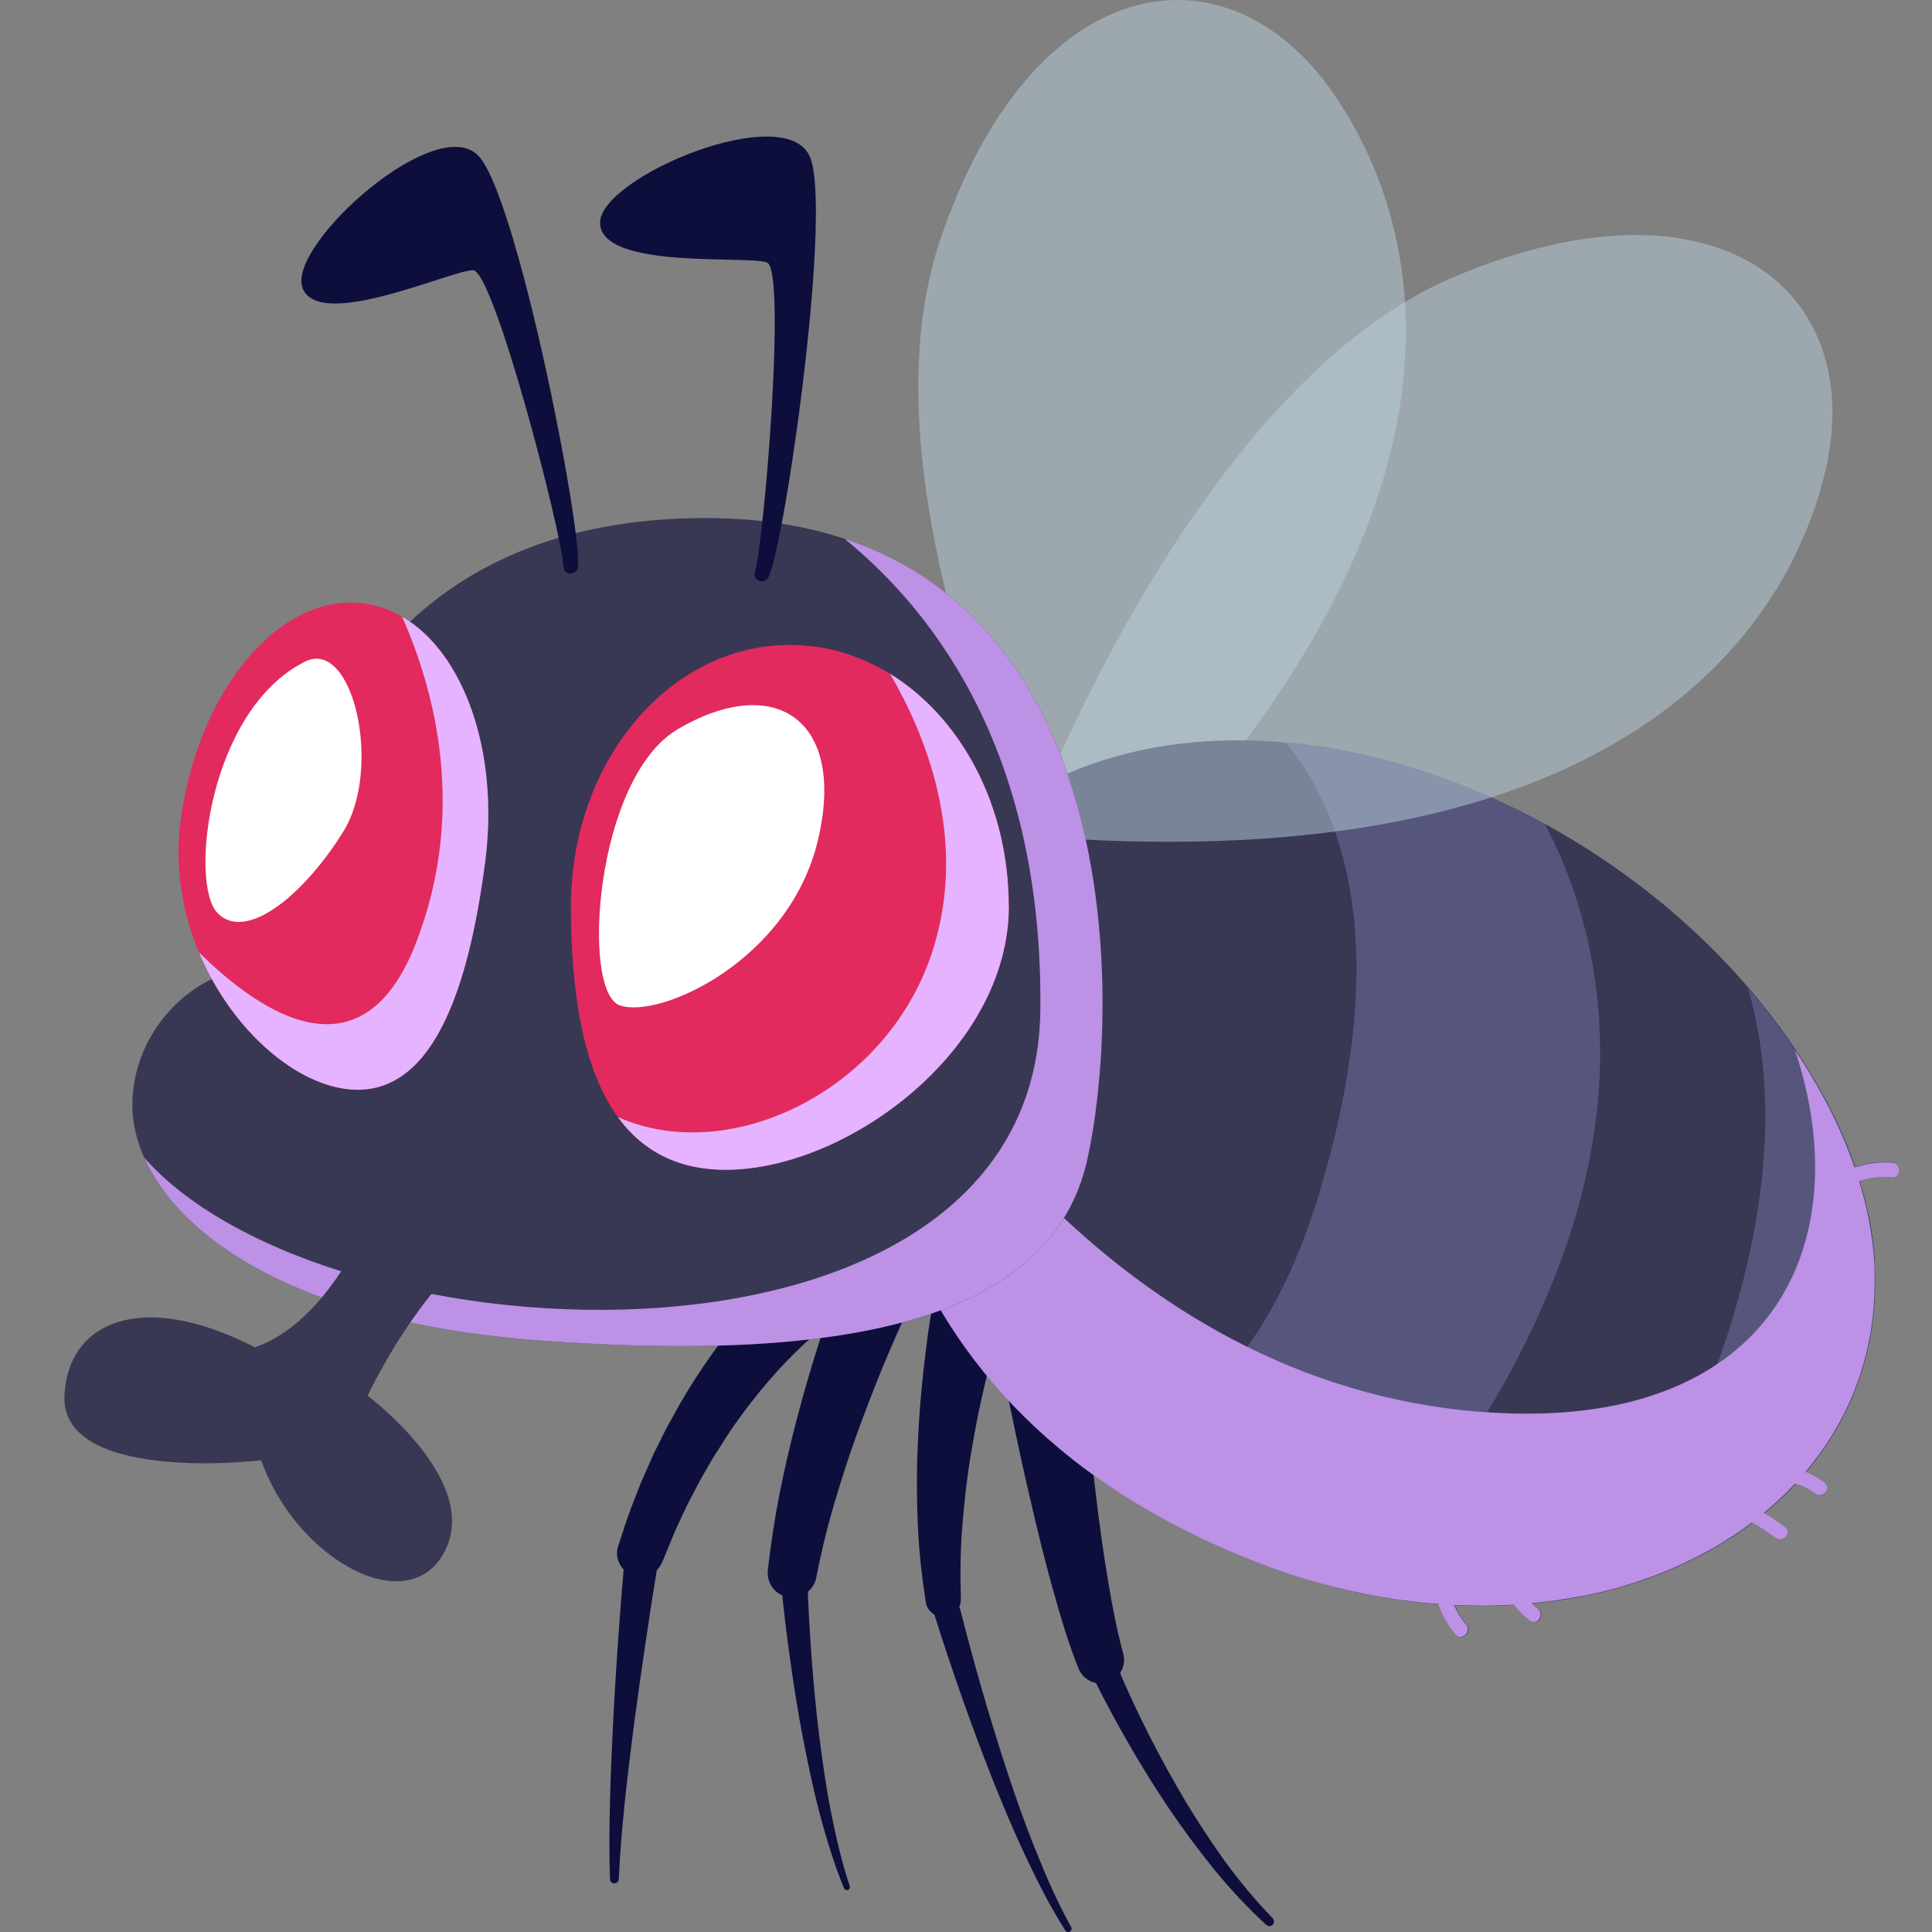 <svg width="60" height="60" viewBox="0 0 60 60" fill="none" xmlns="http://www.w3.org/2000/svg">
<rect x="0" y="0" width="60" height="60" fill="#808080" stroke="none"/>
<path opacity="0.5" d="M33.373 28.915C33.373 28.915 26.354 15.874 29.198 7.452C32.041 -0.971 38.104 -1.922 41.43 2.932C44.757 7.786 45.95 16.872 33.373 28.915Z" fill="#BBD1DC"/>
<path d="M25.573 41.235C25.573 41.235 25.521 41.271 25.49 41.297C25.459 41.317 25.424 41.348 25.393 41.374C25.326 41.425 25.259 41.487 25.192 41.543C25.058 41.656 24.925 41.78 24.796 41.908C24.668 42.037 24.534 42.16 24.41 42.294L24.22 42.495L24.035 42.7C23.547 43.25 23.089 43.842 22.667 44.459C22.564 44.613 22.462 44.772 22.364 44.932L22.21 45.168L22.066 45.41L21.783 45.898L21.521 46.397L21.387 46.649C21.346 46.732 21.305 46.819 21.264 46.906L21.022 47.421C20.868 47.765 20.734 48.12 20.585 48.469L20.564 48.516C20.41 48.886 19.983 49.061 19.608 48.907C19.253 48.758 19.078 48.356 19.202 48.002C19.33 47.616 19.448 47.23 19.592 46.85L19.814 46.279C19.849 46.187 19.886 46.089 19.927 45.996L20.05 45.719L20.297 45.158L20.569 44.608L20.708 44.335L20.857 44.068C20.955 43.888 21.053 43.708 21.156 43.528C21.572 42.819 22.03 42.135 22.539 41.476L22.729 41.23L22.93 40.988C23.063 40.828 23.202 40.669 23.341 40.515C23.485 40.361 23.629 40.206 23.783 40.052C23.86 39.975 23.937 39.903 24.02 39.826C24.061 39.79 24.097 39.749 24.143 39.713C24.189 39.672 24.225 39.641 24.292 39.584L24.369 39.517C24.822 39.152 25.485 39.219 25.85 39.677C26.215 40.129 26.148 40.792 25.691 41.158C25.65 41.188 25.603 41.219 25.562 41.245L25.573 41.235Z" fill="#0E0E3D"/>
<path d="M20.41 48.696C20.276 49.493 20.153 50.3 20.035 51.102C19.916 51.904 19.803 52.712 19.695 53.514C19.592 54.321 19.49 55.123 19.407 55.931C19.325 56.738 19.253 57.545 19.217 58.358C19.217 58.435 19.15 58.491 19.073 58.491C19.001 58.491 18.945 58.43 18.945 58.358C18.914 57.54 18.924 56.722 18.945 55.905C18.965 55.087 19.001 54.27 19.042 53.457C19.083 52.64 19.135 51.827 19.191 51.01C19.248 50.192 19.31 49.38 19.382 48.567C19.407 48.284 19.654 48.074 19.937 48.099C20.22 48.125 20.431 48.372 20.405 48.655C20.405 48.67 20.405 48.68 20.405 48.691L20.41 48.696Z" fill="#0E0E3D"/>
<path d="M28.313 40.428C28.159 40.746 28 41.101 27.845 41.446C27.691 41.795 27.542 42.145 27.398 42.495C27.11 43.199 26.837 43.909 26.58 44.623C26.323 45.338 26.097 46.063 25.881 46.788C25.67 47.513 25.495 48.248 25.351 48.984V48.999C25.264 49.41 24.863 49.678 24.451 49.596C24.061 49.519 23.804 49.153 23.845 48.763C23.937 47.961 24.056 47.169 24.21 46.387C24.369 45.605 24.544 44.829 24.75 44.058C24.95 43.291 25.171 42.525 25.413 41.77C25.531 41.389 25.655 41.014 25.783 40.638C25.912 40.258 26.04 39.893 26.195 39.502C26.421 38.905 27.089 38.607 27.686 38.833C28.282 39.06 28.581 39.728 28.354 40.325C28.344 40.355 28.329 40.381 28.318 40.412V40.422L28.313 40.428Z" fill="#0E0E3D"/>
<path d="M25.079 49.128C25.099 49.914 25.151 50.717 25.207 51.514C25.269 52.311 25.341 53.102 25.439 53.894C25.542 54.686 25.65 55.478 25.804 56.26C25.958 57.041 26.138 57.818 26.39 58.574C26.405 58.625 26.38 58.682 26.328 58.697C26.282 58.712 26.226 58.687 26.21 58.64C25.902 57.89 25.67 57.113 25.459 56.337C25.254 55.555 25.089 54.763 24.935 53.971C24.781 53.18 24.657 52.383 24.544 51.581C24.431 50.778 24.333 49.981 24.256 49.169C24.236 48.943 24.4 48.747 24.626 48.721C24.853 48.701 25.048 48.865 25.074 49.092C25.074 49.102 25.074 49.107 25.074 49.117L25.079 49.128Z" fill="#0E0E3D"/>
<path d="M31.198 40.731C31.146 40.885 31.09 41.075 31.038 41.25C30.987 41.43 30.936 41.61 30.884 41.79C30.787 42.155 30.694 42.52 30.607 42.891C30.432 43.626 30.283 44.371 30.159 45.122C30.031 45.868 29.948 46.624 29.887 47.374C29.825 48.13 29.82 48.881 29.84 49.637V49.652C29.851 49.956 29.614 50.208 29.311 50.218C29.033 50.228 28.791 50.022 28.75 49.755C28.627 48.958 28.539 48.161 28.503 47.359C28.473 46.557 28.462 45.755 28.498 44.958C28.529 44.161 28.591 43.358 28.678 42.566C28.724 42.171 28.771 41.77 28.827 41.374C28.858 41.173 28.884 40.978 28.92 40.777C28.951 40.577 28.987 40.381 29.028 40.165C29.151 39.553 29.743 39.157 30.349 39.281C30.956 39.404 31.352 39.995 31.234 40.602C31.224 40.649 31.213 40.695 31.198 40.736V40.731Z" fill="#0E0E3D"/>
<path d="M29.825 49.997C30.036 50.835 30.267 51.683 30.509 52.521C30.751 53.36 31.008 54.193 31.28 55.02C31.553 55.848 31.841 56.671 32.17 57.478C32.494 58.286 32.843 59.088 33.265 59.844C33.296 59.895 33.275 59.962 33.224 59.988C33.172 60.013 33.111 59.998 33.085 59.952C32.607 59.206 32.211 58.414 31.835 57.617C31.46 56.82 31.121 56.008 30.797 55.19C30.473 54.373 30.169 53.545 29.876 52.717C29.583 51.884 29.306 51.056 29.038 50.208C28.971 49.992 29.09 49.765 29.306 49.699C29.522 49.632 29.748 49.75 29.815 49.966C29.815 49.971 29.815 49.981 29.82 49.986L29.825 49.997Z" fill="#0E0E3D"/>
<path d="M33.594 42.099C33.656 42.87 33.733 43.662 33.81 44.438C33.892 45.22 33.98 46.001 34.077 46.778C34.175 47.554 34.283 48.331 34.412 49.097C34.54 49.863 34.684 50.629 34.88 51.339V51.349C34.993 51.74 34.766 52.141 34.376 52.254C34.011 52.357 33.635 52.161 33.496 51.822C33.178 51.03 32.951 50.254 32.73 49.472C32.509 48.691 32.314 47.914 32.129 47.133C31.944 46.351 31.764 45.569 31.599 44.788C31.429 44.001 31.27 43.225 31.116 42.428C30.987 41.749 31.429 41.091 32.108 40.962C32.787 40.834 33.445 41.276 33.574 41.955C33.584 42.001 33.589 42.042 33.594 42.088V42.099Z" fill="#0E0E3D"/>
<path d="M34.7 51.76C34.993 52.46 35.322 53.164 35.666 53.848C36.016 54.537 36.386 55.211 36.777 55.874C37.173 56.537 37.594 57.18 38.042 57.807C38.499 58.425 38.988 59.021 39.523 59.571C39.579 59.633 39.579 59.725 39.523 59.777C39.466 59.828 39.379 59.833 39.322 59.777C38.741 59.242 38.206 58.666 37.708 58.059C37.214 57.447 36.746 56.815 36.304 56.167C35.867 55.514 35.45 54.846 35.059 54.167C34.669 53.483 34.293 52.799 33.944 52.079C33.846 51.879 33.928 51.632 34.134 51.534C34.334 51.437 34.581 51.519 34.679 51.724C34.679 51.73 34.684 51.74 34.689 51.745V51.755L34.7 51.76Z" fill="#0E0E3D"/>
<path d="M58.219 40.258C58.147 41.986 57.602 43.564 56.687 44.916C56.646 44.978 56.604 45.035 56.558 45.096C56.409 45.307 56.25 45.513 56.08 45.713C55.977 45.842 55.869 45.96 55.756 46.084C55.694 46.151 55.627 46.222 55.561 46.289C55.545 46.305 55.53 46.32 55.514 46.336C55.442 46.408 55.37 46.48 55.293 46.546C55.293 46.546 55.293 46.546 55.288 46.552C55.211 46.629 55.129 46.701 55.046 46.773C54.964 46.845 54.877 46.917 54.794 46.989C54.671 47.092 54.548 47.189 54.419 47.287C54.321 47.359 54.224 47.431 54.126 47.503C54.023 47.575 53.925 47.642 53.823 47.709C53.72 47.775 53.622 47.837 53.514 47.904C53.509 47.904 53.504 47.909 53.499 47.914C53.293 48.043 53.077 48.161 52.861 48.274C52.763 48.326 52.666 48.377 52.563 48.428C52.532 48.444 52.501 48.459 52.47 48.469C52.398 48.505 52.331 48.536 52.259 48.572C52.213 48.593 52.167 48.614 52.126 48.634C52.013 48.685 51.9 48.737 51.781 48.783C51.678 48.824 51.57 48.871 51.462 48.912C51.457 48.912 51.452 48.912 51.447 48.917C51.349 48.953 51.252 48.989 51.149 49.025C51.113 49.035 51.077 49.051 51.041 49.061C50.943 49.097 50.84 49.128 50.743 49.164C50.732 49.164 50.722 49.169 50.712 49.174C50.604 49.21 50.491 49.241 50.377 49.277C50.352 49.282 50.331 49.292 50.306 49.297C50.208 49.328 50.105 49.354 50.007 49.38C49.971 49.39 49.935 49.4 49.904 49.405C49.802 49.431 49.699 49.457 49.596 49.477C49.565 49.483 49.539 49.493 49.508 49.498C49.39 49.524 49.277 49.549 49.159 49.57C49.148 49.57 49.138 49.57 49.128 49.57C48.999 49.596 48.871 49.621 48.737 49.642C48.645 49.657 48.547 49.673 48.454 49.688C48.357 49.704 48.264 49.719 48.166 49.729C48.069 49.74 47.976 49.755 47.879 49.765C47.781 49.776 47.683 49.786 47.585 49.796C47.405 49.812 47.22 49.827 47.035 49.837C46.953 49.837 46.871 49.848 46.788 49.848C46.706 49.848 46.624 49.853 46.542 49.858C46.243 49.868 45.945 49.868 45.642 49.858C45.621 49.858 45.601 49.858 45.575 49.858C45.441 49.858 45.307 49.853 45.174 49.842C45.009 49.832 44.85 49.822 44.685 49.812C44.68 49.812 44.675 49.812 44.67 49.812C44.531 49.801 44.392 49.791 44.253 49.776H44.248C44.125 49.765 43.996 49.75 43.873 49.734C43.821 49.729 43.765 49.719 43.714 49.714C43.585 49.699 43.462 49.683 43.333 49.663C43.204 49.642 43.076 49.621 42.947 49.601C42.855 49.585 42.757 49.57 42.664 49.549C42.577 49.534 42.49 49.519 42.402 49.498C42.289 49.477 42.171 49.452 42.053 49.426C41.904 49.395 41.754 49.359 41.61 49.323C41.61 49.323 41.605 49.323 41.6 49.323C41.451 49.287 41.302 49.251 41.153 49.21C40.402 49.009 39.646 48.758 38.885 48.454C36.664 47.575 34.833 46.505 33.327 45.323C28.992 41.908 27.383 37.532 27.089 34.015C26.915 31.917 27.203 30.123 27.665 29.017C27.897 28.611 28.138 28.226 28.401 27.866C31.131 24.045 35.43 22.652 39.934 23.058C42.634 23.299 45.416 24.189 47.981 25.593C50.352 26.894 52.542 28.627 54.316 30.699C54.836 31.311 55.324 31.948 55.766 32.612C56.075 33.069 56.358 33.542 56.625 34.026C56.666 34.103 56.707 34.18 56.748 34.257C56.759 34.278 56.769 34.293 56.774 34.309C56.825 34.401 56.872 34.494 56.918 34.591C56.934 34.622 56.949 34.653 56.964 34.684C56.975 34.704 56.985 34.72 56.99 34.74C57.057 34.884 57.129 35.028 57.191 35.172C57.227 35.249 57.258 35.321 57.288 35.399C57.288 35.409 57.299 35.419 57.299 35.429C57.33 35.496 57.355 35.558 57.381 35.625C57.391 35.651 57.401 35.681 57.412 35.707C57.432 35.753 57.448 35.8 57.468 35.846C57.484 35.887 57.499 35.928 57.515 35.969C57.515 35.974 57.515 35.98 57.52 35.99C57.551 36.077 57.587 36.165 57.612 36.252C57.628 36.293 57.638 36.329 57.653 36.365C57.684 36.453 57.71 36.54 57.736 36.622C57.741 36.643 57.746 36.658 57.751 36.679C57.792 36.818 57.833 36.952 57.869 37.085C57.874 37.101 57.88 37.116 57.885 37.131C57.9 37.183 57.91 37.234 57.926 37.286C57.936 37.316 57.941 37.352 57.952 37.383C57.957 37.419 57.967 37.455 57.972 37.486C57.988 37.538 57.998 37.584 58.008 37.635C58.008 37.656 58.019 37.671 58.019 37.687C58.034 37.754 58.049 37.821 58.06 37.887C58.07 37.954 58.085 38.021 58.096 38.088C58.106 38.139 58.116 38.191 58.121 38.247C58.121 38.268 58.127 38.294 58.132 38.314C58.132 38.34 58.137 38.36 58.142 38.381C58.142 38.407 58.147 38.438 58.152 38.458C58.152 38.463 58.152 38.474 58.152 38.479C58.152 38.484 58.152 38.489 58.152 38.499C58.157 38.54 58.163 38.587 58.173 38.628C58.178 38.695 58.188 38.756 58.193 38.818C58.193 38.839 58.193 38.854 58.199 38.869C58.199 38.905 58.204 38.936 58.209 38.972C58.209 39.003 58.209 39.034 58.214 39.065C58.214 39.08 58.214 39.096 58.214 39.116C58.214 39.163 58.219 39.209 58.224 39.255V39.265C58.224 39.265 58.224 39.306 58.224 39.322C58.224 39.332 58.224 39.348 58.224 39.358C58.224 39.389 58.224 39.42 58.224 39.45C58.224 39.492 58.224 39.533 58.224 39.574C58.224 39.589 58.224 39.6 58.224 39.615C58.224 39.625 58.224 39.63 58.224 39.641C58.224 39.646 58.224 39.656 58.224 39.661C58.224 39.862 58.224 40.057 58.214 40.248L58.219 40.258Z" fill="#383854"/>
<path d="M48.732 49.652C46.423 50.043 43.832 49.935 41.142 49.21C40.392 49.01 39.636 48.758 38.875 48.454C36.654 47.575 34.823 46.505 33.316 45.323C36.17 44.865 39.235 42.844 40.978 37.034C43.312 29.259 41.641 25.125 39.924 23.053C42.623 23.294 45.405 24.184 47.971 25.588C50.342 26.889 52.532 28.622 54.306 30.694C55.191 31.722 55.967 32.838 56.615 34.026C60.862 41.795 56.27 48.377 48.742 49.652H48.732Z" fill="#56567D"/>
<path d="M58.219 40.258C58.147 41.986 57.602 43.564 56.687 44.916C56.645 44.973 56.604 45.035 56.563 45.091C56.563 45.091 56.563 45.091 56.563 45.096C56.414 45.307 56.255 45.513 56.085 45.713C55.982 45.842 55.874 45.96 55.761 46.084C55.699 46.151 55.633 46.222 55.566 46.289C55.55 46.305 55.535 46.32 55.519 46.336C55.447 46.408 55.376 46.48 55.298 46.546C55.298 46.546 55.298 46.546 55.293 46.552C55.216 46.629 55.134 46.701 55.051 46.773C54.969 46.845 54.882 46.917 54.8 46.989C54.676 47.092 54.553 47.189 54.424 47.287C54.327 47.359 54.229 47.431 54.131 47.503C54.028 47.575 53.931 47.642 53.828 47.709C53.725 47.775 53.627 47.837 53.519 47.904C53.514 47.904 53.509 47.909 53.504 47.914C53.298 48.043 53.082 48.161 52.866 48.274C52.769 48.325 52.671 48.377 52.568 48.428C52.537 48.444 52.506 48.459 52.475 48.469C52.403 48.505 52.337 48.536 52.264 48.572C52.218 48.593 52.172 48.614 52.131 48.634C52.018 48.685 51.905 48.737 51.786 48.783C51.684 48.824 51.575 48.871 51.468 48.912C51.462 48.912 51.457 48.912 51.452 48.917C51.354 48.953 51.257 48.989 51.154 49.025C51.118 49.035 51.082 49.051 51.046 49.061C50.948 49.097 50.845 49.128 50.748 49.164C50.737 49.164 50.727 49.169 50.717 49.174C50.609 49.21 50.496 49.241 50.383 49.277C50.357 49.282 50.336 49.292 50.311 49.297C50.213 49.328 50.11 49.354 50.012 49.38C49.976 49.39 49.94 49.4 49.91 49.405C49.807 49.431 49.704 49.457 49.601 49.477C49.57 49.483 49.544 49.493 49.514 49.498C49.395 49.524 49.282 49.549 49.164 49.57C49.154 49.57 49.143 49.57 49.133 49.57C49.005 49.596 48.876 49.621 48.742 49.642C48.65 49.657 48.552 49.673 48.459 49.688C48.362 49.704 48.269 49.719 48.172 49.729C48.074 49.74 47.981 49.755 47.884 49.765C47.786 49.776 47.688 49.786 47.59 49.796C47.647 49.853 47.704 49.899 47.77 49.95C48.002 50.12 47.776 50.511 47.544 50.341C47.349 50.197 47.179 50.033 47.04 49.842C46.958 49.842 46.876 49.853 46.794 49.853C46.711 49.853 46.629 49.858 46.547 49.863C46.248 49.873 45.95 49.873 45.647 49.863C45.626 49.863 45.606 49.863 45.58 49.863C45.446 49.863 45.313 49.858 45.179 49.848C45.266 50.063 45.39 50.264 45.549 50.449C45.739 50.67 45.421 50.989 45.23 50.768C44.983 50.48 44.803 50.161 44.69 49.817C44.685 49.817 44.68 49.817 44.675 49.817C44.536 49.806 44.397 49.796 44.258 49.781H44.253C44.13 49.77 44.001 49.755 43.878 49.74C43.827 49.734 43.77 49.724 43.719 49.719C43.59 49.704 43.467 49.688 43.338 49.668C43.209 49.647 43.081 49.627 42.952 49.606C42.86 49.59 42.762 49.575 42.67 49.554C42.582 49.539 42.495 49.524 42.407 49.503C42.294 49.483 42.176 49.457 42.058 49.431C41.909 49.4 41.76 49.364 41.615 49.328C41.615 49.328 41.61 49.328 41.605 49.328C41.456 49.292 41.307 49.256 41.158 49.215C42.7 48.187 44.516 46.526 46.176 43.862C46.891 42.716 47.58 41.389 48.208 39.841C50.912 33.177 49.359 28.21 47.981 25.593C50.352 26.894 52.542 28.627 54.316 30.699C54.836 31.311 55.324 31.948 55.766 32.612C56.075 33.069 56.358 33.542 56.625 34.026C56.666 34.103 56.707 34.18 56.748 34.257C56.759 34.278 56.769 34.293 56.774 34.309C56.825 34.401 56.872 34.494 56.918 34.591C56.934 34.622 56.949 34.653 56.964 34.684C56.975 34.704 56.985 34.72 56.99 34.74C57.057 34.884 57.129 35.028 57.191 35.172C57.227 35.249 57.257 35.321 57.288 35.399C57.319 35.476 57.35 35.548 57.381 35.625C57.412 35.702 57.443 35.774 57.468 35.851C57.484 35.892 57.499 35.933 57.514 35.974C57.55 36.067 57.587 36.165 57.617 36.257C57.633 36.293 57.643 36.334 57.653 36.37C57.684 36.458 57.71 36.545 57.736 36.627C57.741 36.648 57.746 36.663 57.751 36.684C57.792 36.813 57.828 36.941 57.859 37.07C57.859 37.075 57.859 37.085 57.864 37.09C57.869 37.106 57.874 37.121 57.88 37.137C57.905 37.219 57.926 37.306 57.946 37.389C57.967 37.476 57.988 37.558 58.003 37.641C58.003 37.661 58.013 37.676 58.013 37.692C58.029 37.759 58.044 37.826 58.054 37.892C58.065 37.959 58.08 38.026 58.09 38.093C58.101 38.144 58.111 38.196 58.116 38.252C58.121 38.299 58.132 38.345 58.137 38.391C58.137 38.422 58.147 38.458 58.152 38.489C58.157 38.535 58.168 38.587 58.173 38.638C58.178 38.705 58.188 38.767 58.193 38.828C58.193 38.849 58.193 38.864 58.193 38.88C58.193 38.916 58.198 38.947 58.203 38.983C58.203 39.029 58.209 39.075 58.214 39.121C58.214 39.168 58.219 39.214 58.224 39.26C58.224 39.291 58.224 39.312 58.224 39.327C58.224 39.337 58.224 39.353 58.224 39.363C58.224 39.435 58.229 39.512 58.229 39.584C58.229 39.6 58.229 39.61 58.229 39.625C58.229 39.641 58.229 39.656 58.229 39.672C58.229 39.872 58.229 40.068 58.219 40.258Z" fill="#383854"/>
<path d="M58.759 36.556C58.404 36.53 58.065 36.571 57.736 36.679C57.777 36.818 57.818 36.952 57.854 37.085C57.869 37.152 57.89 37.219 57.905 37.286C57.921 37.352 57.936 37.419 57.952 37.486C57.967 37.553 57.983 37.62 57.998 37.687C58.013 37.754 58.024 37.821 58.039 37.887C58.049 37.954 58.065 38.021 58.075 38.088C58.085 38.139 58.096 38.191 58.101 38.247C58.101 38.268 58.106 38.294 58.111 38.314C58.116 38.365 58.127 38.412 58.132 38.463C58.132 38.468 58.132 38.479 58.132 38.484C58.132 38.489 58.132 38.494 58.132 38.504C58.147 38.633 58.163 38.756 58.173 38.88C58.178 38.947 58.183 39.008 58.188 39.075C58.188 39.137 58.199 39.199 58.204 39.26V39.27C58.204 39.332 58.209 39.399 58.214 39.461C58.214 39.502 58.214 39.543 58.214 39.584C58.214 39.605 58.214 39.625 58.214 39.651C58.214 39.857 58.214 40.057 58.209 40.258C58.132 42.063 57.54 43.703 56.553 45.091C56.399 45.302 56.239 45.513 56.07 45.713C56.286 45.796 56.486 45.909 56.671 46.063C56.898 46.243 56.574 46.562 56.352 46.382C56.173 46.233 55.967 46.135 55.741 46.084C55.674 46.151 55.612 46.222 55.545 46.289C55.53 46.305 55.514 46.32 55.499 46.336C55.427 46.408 55.355 46.48 55.278 46.546C55.278 46.546 55.278 46.546 55.273 46.552C55.196 46.629 55.113 46.701 55.031 46.773C54.949 46.845 54.861 46.917 54.779 46.989C55.011 47.122 55.232 47.277 55.447 47.441C55.674 47.621 55.355 47.935 55.129 47.76C54.897 47.58 54.656 47.426 54.404 47.287C54.306 47.359 54.208 47.431 54.111 47.503C54.008 47.575 53.91 47.642 53.807 47.709C53.704 47.775 53.607 47.837 53.499 47.904C53.494 47.904 53.488 47.909 53.483 47.914C53.278 48.043 53.062 48.161 52.846 48.274C52.748 48.326 52.65 48.377 52.547 48.428C52.517 48.444 52.486 48.459 52.455 48.469C52.383 48.505 52.316 48.536 52.244 48.572C52.198 48.593 52.151 48.614 52.11 48.634C51.997 48.685 51.884 48.737 51.766 48.783C51.663 48.824 51.555 48.871 51.447 48.912C51.442 48.912 51.437 48.912 51.432 48.917C51.334 48.953 51.236 48.989 51.133 49.025C51.097 49.035 51.061 49.051 51.025 49.061C50.928 49.097 50.825 49.128 50.727 49.164C50.717 49.164 50.707 49.169 50.696 49.174C50.588 49.21 50.475 49.241 50.362 49.277C50.336 49.282 50.316 49.292 50.29 49.297C50.192 49.328 50.09 49.354 49.992 49.38C49.956 49.39 49.92 49.4 49.889 49.405C49.786 49.431 49.683 49.457 49.581 49.477C49.55 49.483 49.524 49.493 49.493 49.498C49.375 49.524 49.262 49.549 49.143 49.57C49.133 49.57 49.123 49.57 49.113 49.57C48.984 49.596 48.855 49.621 48.722 49.642C50.347 48.218 52.044 45.945 53.344 42.335C53.391 42.201 53.442 42.068 53.488 41.929C55.252 36.787 54.985 33.09 54.285 30.683C54.805 31.295 55.293 31.933 55.736 32.596C56.044 33.054 56.327 33.527 56.594 34.01C56.635 34.087 56.676 34.164 56.718 34.242C56.728 34.262 56.738 34.278 56.743 34.293C56.795 34.386 56.841 34.483 56.887 34.576C56.903 34.607 56.918 34.638 56.934 34.668C56.944 34.689 56.954 34.704 56.959 34.725C57.026 34.869 57.098 35.013 57.16 35.157C57.196 35.244 57.237 35.327 57.268 35.414C57.309 35.507 57.345 35.599 57.381 35.692C57.417 35.779 57.448 35.867 57.484 35.959C57.484 35.964 57.484 35.969 57.489 35.98C57.52 36.067 57.556 36.154 57.581 36.242C57.952 36.118 58.343 36.067 58.743 36.093C59.032 36.113 59.032 36.566 58.743 36.545L58.759 36.556Z" fill="#56567D"/>
<g style="mix-blend-mode:multiply">
<path d="M58.759 36.556C58.404 36.53 58.065 36.571 57.736 36.679C57.777 36.807 57.813 36.936 57.844 37.065C57.844 37.07 57.844 37.08 57.849 37.085C57.854 37.101 57.859 37.116 57.864 37.132C57.89 37.214 57.91 37.301 57.931 37.383C57.952 37.471 57.972 37.553 57.988 37.635C57.988 37.656 57.998 37.671 57.998 37.687C58.013 37.754 58.029 37.821 58.039 37.887C58.049 37.954 58.065 38.021 58.075 38.088C58.085 38.139 58.096 38.191 58.101 38.247C58.106 38.294 58.116 38.34 58.121 38.386C58.121 38.417 58.132 38.453 58.137 38.484C58.142 38.53 58.152 38.581 58.157 38.633C58.163 38.7 58.173 38.761 58.178 38.823C58.178 38.844 58.178 38.859 58.183 38.875C58.183 38.911 58.188 38.941 58.193 38.977C58.193 39.024 58.199 39.07 58.204 39.116C58.204 39.163 58.209 39.209 58.214 39.255C58.214 39.286 58.214 39.306 58.214 39.322C58.214 39.332 58.214 39.348 58.214 39.358C58.214 39.43 58.219 39.507 58.219 39.579C58.219 39.594 58.219 39.605 58.219 39.62C58.219 39.636 58.219 39.651 58.219 39.666C58.219 39.867 58.219 40.062 58.209 40.253C58.137 41.98 57.592 43.559 56.676 44.911C56.635 44.973 56.594 45.03 56.548 45.091C56.399 45.302 56.239 45.508 56.07 45.708C56.286 45.791 56.486 45.904 56.671 46.058C56.898 46.238 56.574 46.557 56.352 46.377C56.172 46.228 55.967 46.13 55.741 46.078C55.679 46.145 55.612 46.217 55.545 46.284C55.53 46.3 55.514 46.315 55.499 46.331C55.427 46.403 55.355 46.474 55.278 46.541C55.278 46.541 55.278 46.541 55.273 46.547C55.196 46.624 55.113 46.696 55.031 46.768C54.949 46.84 54.861 46.911 54.779 46.983C55.01 47.117 55.231 47.272 55.447 47.436C55.674 47.616 55.355 47.93 55.129 47.755C54.897 47.575 54.656 47.421 54.404 47.282C54.306 47.354 54.208 47.426 54.111 47.498C54.008 47.57 53.91 47.637 53.807 47.703C53.704 47.77 53.607 47.832 53.499 47.899C53.493 47.899 53.488 47.904 53.483 47.909C53.278 48.038 53.062 48.156 52.846 48.269C52.748 48.32 52.65 48.372 52.547 48.423C52.517 48.439 52.486 48.454 52.455 48.464C52.383 48.5 52.316 48.531 52.244 48.567C52.198 48.588 52.151 48.608 52.11 48.629C51.997 48.68 51.884 48.732 51.766 48.778C51.663 48.819 51.555 48.865 51.447 48.907C51.442 48.907 51.437 48.907 51.432 48.912C51.334 48.948 51.236 48.984 51.133 49.02C51.097 49.03 51.061 49.045 51.025 49.056C50.928 49.092 50.825 49.123 50.727 49.159C50.717 49.159 50.707 49.164 50.696 49.169C50.588 49.205 50.475 49.236 50.362 49.272C50.336 49.277 50.316 49.287 50.29 49.292C50.192 49.323 50.09 49.349 49.992 49.375C49.956 49.385 49.92 49.395 49.889 49.4C49.786 49.426 49.683 49.452 49.581 49.472C49.55 49.477 49.524 49.488 49.493 49.493C49.375 49.519 49.262 49.544 49.143 49.565C49.133 49.565 49.123 49.565 49.113 49.565C48.984 49.59 48.855 49.616 48.722 49.637C48.629 49.652 48.532 49.668 48.439 49.683C48.341 49.699 48.249 49.714 48.151 49.724C48.053 49.734 47.961 49.75 47.863 49.76C47.765 49.77 47.668 49.781 47.57 49.791C47.627 49.848 47.683 49.894 47.75 49.945C47.981 50.115 47.755 50.506 47.524 50.336C47.328 50.192 47.159 50.028 47.02 49.837C46.938 49.837 46.855 49.848 46.773 49.848C46.691 49.848 46.608 49.853 46.526 49.858C46.228 49.868 45.93 49.868 45.626 49.858C45.606 49.858 45.585 49.858 45.559 49.858C45.426 49.858 45.292 49.853 45.158 49.843C45.246 50.058 45.369 50.259 45.529 50.444C45.719 50.665 45.4 50.984 45.21 50.763C44.963 50.475 44.783 50.156 44.67 49.812C44.665 49.812 44.66 49.812 44.654 49.812C44.516 49.801 44.377 49.791 44.238 49.776H44.233C44.109 49.765 43.981 49.75 43.857 49.734C43.806 49.729 43.749 49.719 43.698 49.714C43.569 49.699 43.446 49.683 43.318 49.663C43.189 49.642 43.06 49.621 42.932 49.601C42.839 49.585 42.742 49.57 42.649 49.549C42.562 49.534 42.474 49.519 42.387 49.498C42.274 49.477 42.155 49.452 42.037 49.426C41.888 49.395 41.739 49.359 41.595 49.323C41.595 49.323 41.59 49.323 41.585 49.323C41.436 49.287 41.286 49.251 41.137 49.21C40.387 49.01 39.631 48.758 38.87 48.454C36.648 47.575 34.818 46.505 33.311 45.323C28.977 41.908 27.367 37.532 27.074 34.015L28.401 32.123C28.401 32.123 34.412 42.942 45.981 43.847C46.038 43.847 46.099 43.857 46.156 43.857C49.318 44.078 51.694 43.477 53.355 42.345C56.383 40.289 57.031 36.463 55.746 32.612C56.054 33.069 56.337 33.542 56.604 34.026C56.646 34.103 56.687 34.18 56.728 34.257C56.738 34.278 56.748 34.293 56.754 34.309C56.805 34.401 56.851 34.494 56.898 34.591C56.913 34.622 56.928 34.653 56.944 34.684C56.954 34.704 56.964 34.72 56.969 34.74C57.036 34.884 57.108 35.028 57.17 35.172C57.206 35.249 57.237 35.322 57.268 35.399C57.299 35.476 57.33 35.548 57.36 35.625C57.391 35.702 57.422 35.774 57.448 35.851C57.463 35.892 57.479 35.933 57.494 35.974C57.53 36.067 57.566 36.165 57.597 36.257C57.967 36.134 58.358 36.083 58.759 36.108C59.047 36.129 59.047 36.581 58.759 36.561V36.556Z" fill="#BD91E5"/>
</g>
<path opacity="0.5" d="M31.861 25.958C31.861 25.958 36.972 12.059 45.158 8.599C53.35 5.143 58.08 9.051 56.656 14.759C55.226 20.471 49.215 27.382 31.861 25.953V25.958Z" fill="#BBD1DC"/>
<path d="M33.764 36.026C32.658 40.937 26.452 42.335 16.831 41.636C9.072 41.07 5.55 38.35 4.48 35.954C4.223 35.378 4.11 34.828 4.11 34.324C4.11 31.717 6.516 29.717 8.516 30.118C8.516 30.118 8.115 16.291 21.639 16.09C23.392 16.065 24.914 16.296 26.231 16.733C35.075 19.659 34.725 31.753 33.764 36.026Z" fill="#383854"/>
<g style="mix-blend-mode:multiply">
<path d="M33.764 36.026C32.658 40.937 26.452 42.335 16.831 41.636C9.072 41.07 5.55 38.35 4.48 35.954C10.219 42.453 32.18 43.405 32.309 31.367C32.391 23.521 29.141 19.109 26.231 16.733C35.075 19.659 34.725 31.753 33.764 36.026Z" fill="#BD91E5"/>
</g>
<path d="M12.625 34.828C12.625 34.828 11.123 40.741 7.915 41.842C4.408 40.037 2.104 41.039 2.002 43.343C1.904 45.647 6.311 45.549 8.11 45.348C9.211 48.454 12.717 50.357 13.823 48.156C14.929 45.955 11.417 43.348 11.417 43.348C11.417 43.348 13.823 38.139 16.929 37.738C16.831 34.432 14.522 32.828 12.62 34.833L12.625 34.828Z" fill="#383854"/>
<path d="M31.332 28.138C31.332 32.622 26.298 36.329 22.539 36.329C21.012 36.329 19.932 35.717 19.186 34.689C18.101 33.188 17.731 30.802 17.731 28.143C17.731 23.659 20.775 20.029 24.529 20.029C25.65 20.029 26.709 20.353 27.645 20.929C29.835 22.276 31.332 25.002 31.332 28.143V28.138Z" fill="#E22A5E"/>
<path d="M15.067 26.765C14.538 30.863 13.365 34.154 10.748 33.82C9.041 33.599 7.138 31.876 6.177 29.573C5.668 28.349 5.421 26.961 5.601 25.541C6.131 21.443 8.681 18.399 11.293 18.738C11.715 18.795 12.116 18.934 12.481 19.15C14.394 20.255 15.509 23.335 15.062 26.77L15.067 26.765Z" fill="#E22A5E"/>
<path d="M23.819 17.993C24.272 17.592 25.85 6.799 25.172 4.917C24.493 3.04 18.559 5.518 18.636 6.948C18.713 8.377 23.218 7.925 23.819 8.151C24.421 8.377 23.742 16.718 23.444 17.767C23.367 17.993 23.649 18.142 23.819 17.993Z" fill="#0E0E3D"/>
<path d="M17.926 17.689C18.22 17.16 16.163 6.449 14.908 4.896C13.653 3.343 8.861 7.637 9.401 8.958C9.941 10.28 14.049 8.377 14.692 8.393C15.335 8.408 17.438 16.507 17.5 17.602C17.5 17.839 17.818 17.89 17.926 17.689Z" fill="#0E0E3D"/>
<path d="M21.037 22.652C24.071 20.867 26.297 22.353 25.398 26.107C24.498 29.866 20.441 31.666 19.238 31.218C18.034 30.766 18.487 24.153 21.042 22.652H21.037Z" fill="white"/>
<path d="M9.468 20.549C10.969 19.798 11.874 23.855 10.671 25.809C9.468 27.763 7.663 29.264 6.763 28.364C5.863 27.465 6.465 22.055 9.468 20.549Z" fill="white"/>
<g style="mix-blend-mode:multiply">
<path d="M31.331 28.138C31.331 32.622 26.297 36.329 22.539 36.329C21.012 36.329 19.932 35.717 19.186 34.689C22.678 36.257 27.65 33.841 28.997 29.419C30.046 25.989 28.735 22.801 27.64 20.924C29.83 22.271 31.326 24.996 31.326 28.138H31.331Z" fill="#E5B3FF"/>
</g>
<g style="mix-blend-mode:multiply">
<path d="M15.067 26.765C14.538 30.863 13.365 34.154 10.748 33.82C9.041 33.599 7.138 31.876 6.177 29.573C8.157 31.532 11.268 33.558 12.923 29.274C14.512 25.166 13.489 21.407 12.486 19.15C14.399 20.255 15.515 23.335 15.067 26.77V26.765Z" fill="#E5B3FF"/>
</g>
</svg>
